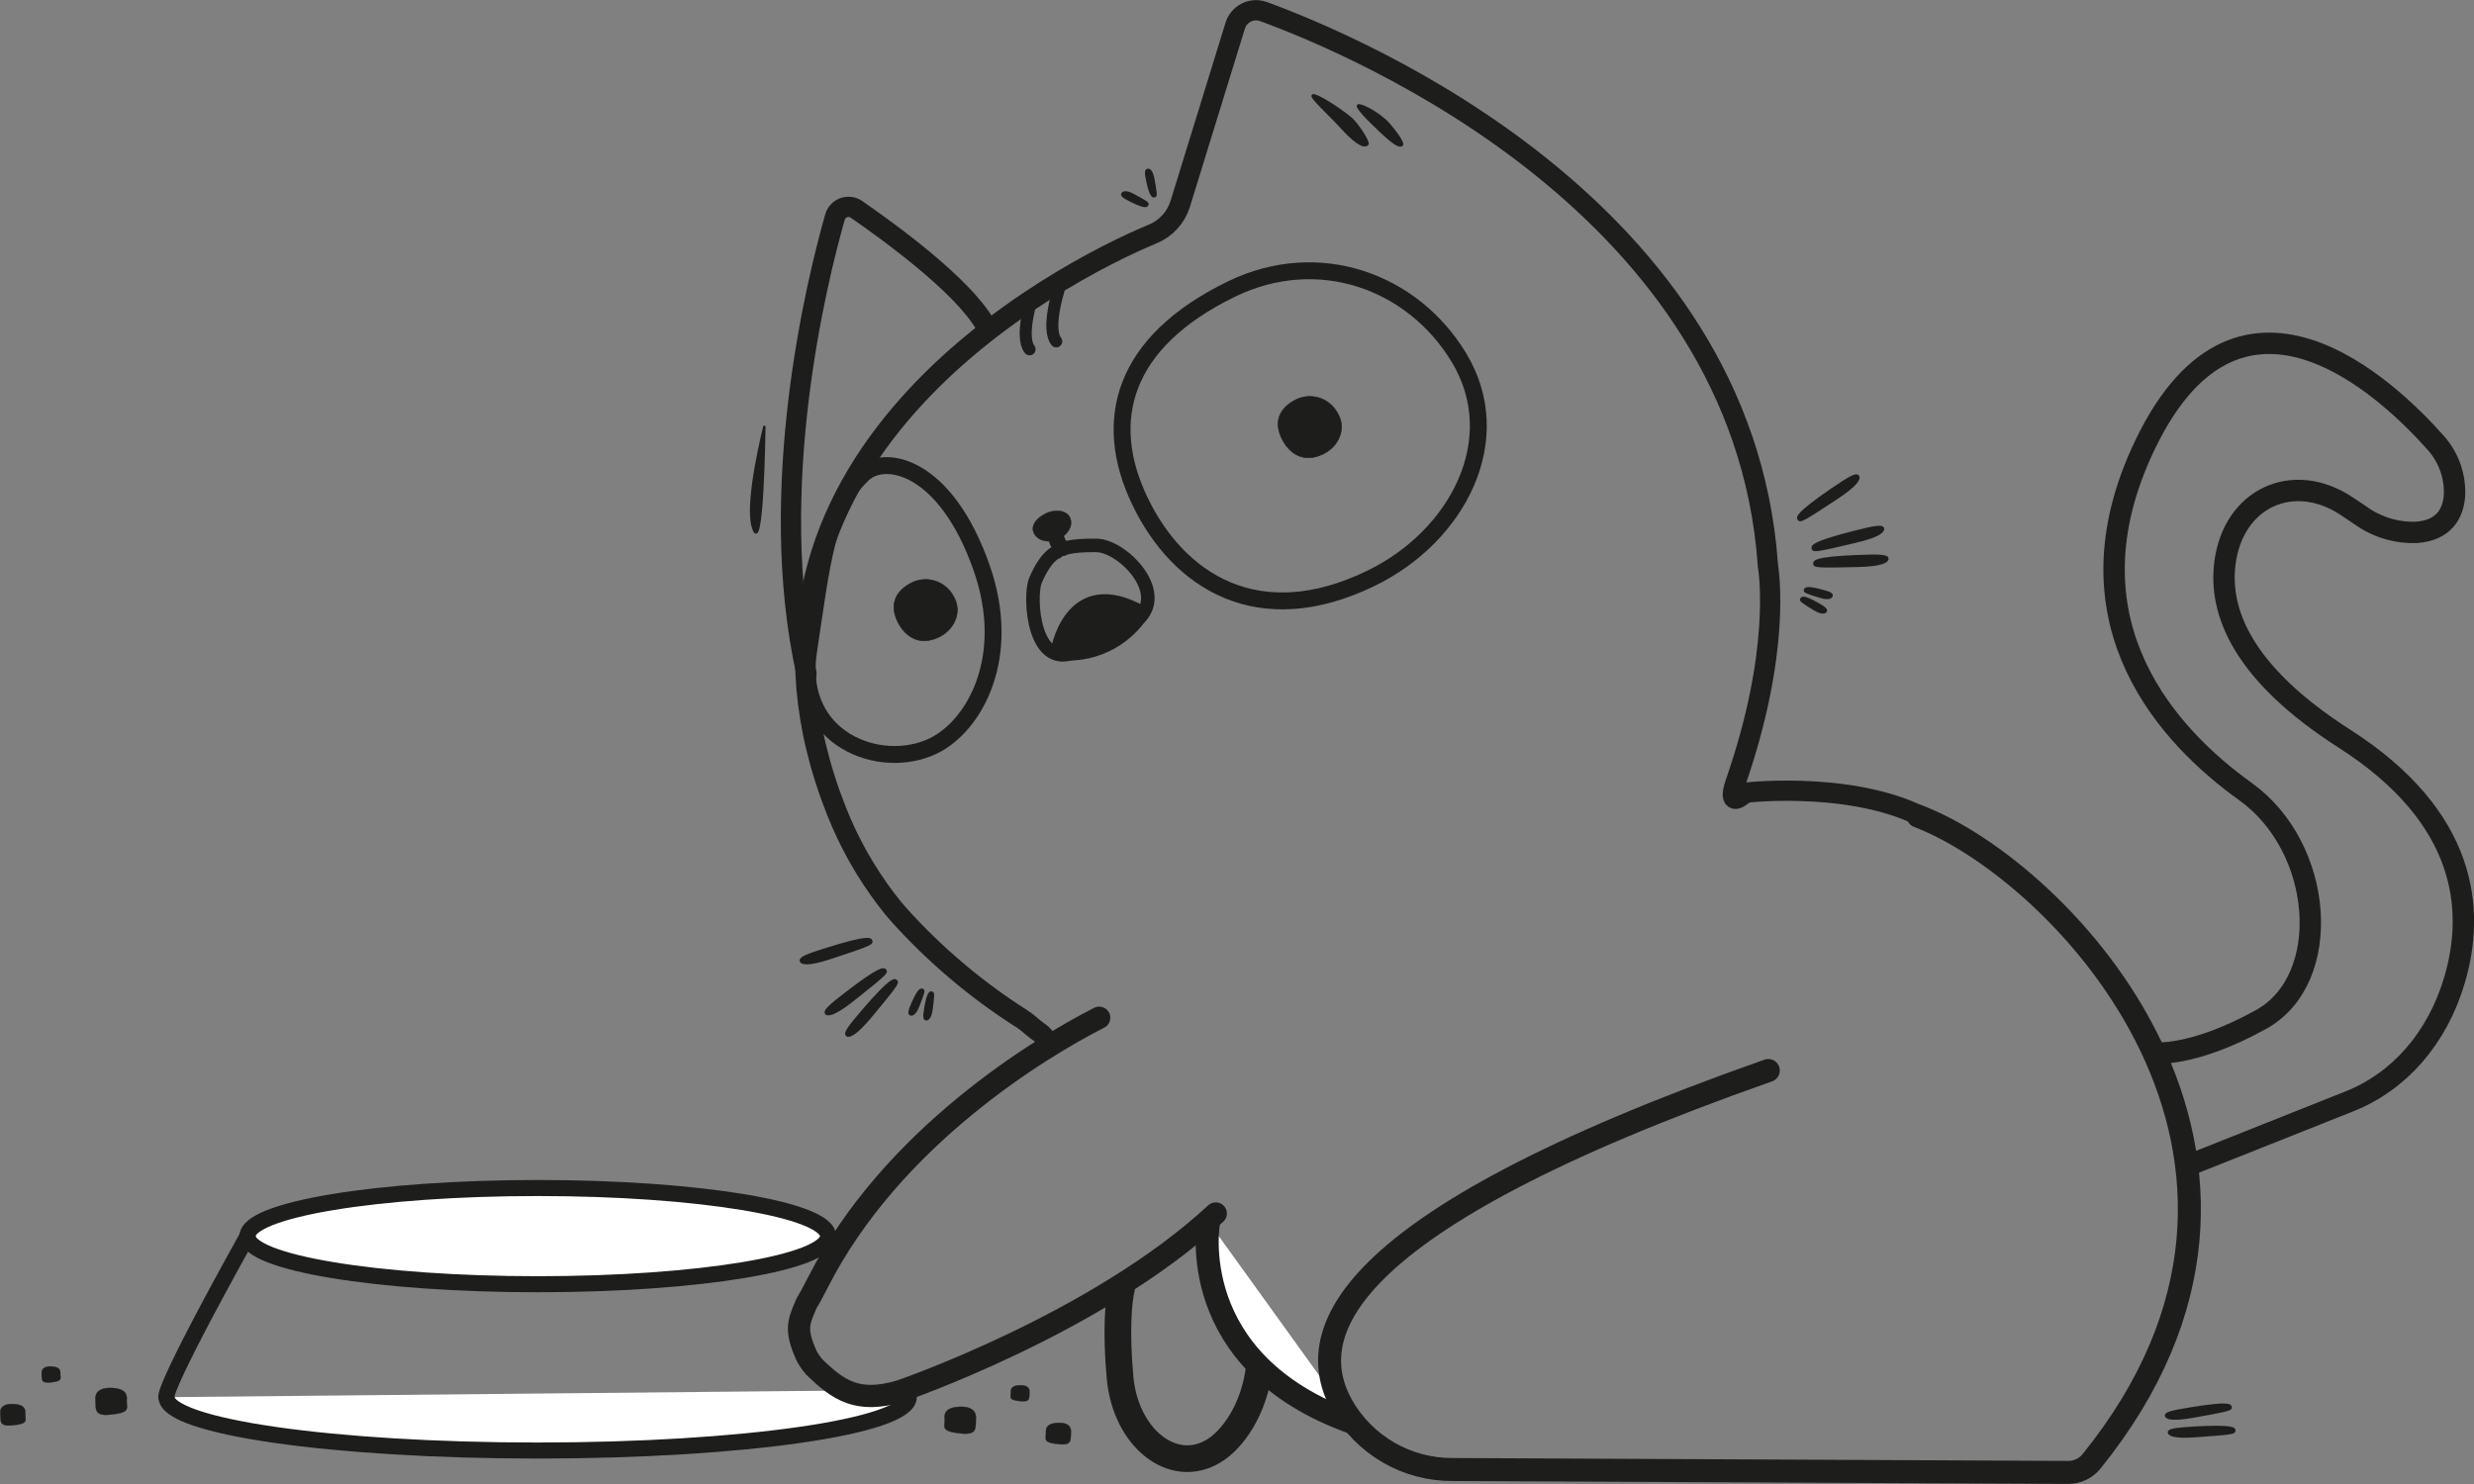 <svg width="200" height="120" viewBox="0 0 200 120" fill="none" xmlns="http://www.w3.org/2000/svg">
<rect x="0" y="0" width="200" height="120" fill="#808080" stroke="none"/>
<g id="Image" clip-path="url(#clip0_4452_81067)">
<path id="Vector" d="M90.662 104.199C90.432 105.069 90.198 107.624 90.545 111.383C90.978 116.261 94.813 119.346 98.128 117.322C99.58 116.452 101.387 114.059 101.803 110.569" stroke="#1D1D1B" stroke-width="2.157" stroke-linecap="round" stroke-linejoin="round"/>
<g id="Vector_2">
<path d="M97.703 98.812C97.703 98.812 95.614 110.16 109.403 115.055L97.703 98.812Z" fill="white"/>
<path d="M97.703 98.812C97.703 98.812 95.614 110.16 109.403 115.055" stroke="#1D1D1B" stroke-width="1.859" stroke-linecap="round" stroke-linejoin="round"/>
</g>
<path id="Vector_3" d="M174.122 85.138C174.122 85.138 177.186 85.538 182.789 82.436C188.634 79.203 187.902 68.573 181.515 64C175.448 59.649 166.816 50.577 173.086 36.657C180.787 19.562 193.193 31.614 196.92 35.826C197.439 36.409 197.838 37.088 198.096 37.826C198.353 38.563 198.463 39.345 198.419 40.125C198.298 41.513 197.591 42.893 195.329 43.049C193.714 43.103 192.126 42.618 190.814 41.67L189.757 40.961C185.423 38.037 180.514 40.243 179.859 45.586C179.383 49.471 181.255 54.441 189.54 59.74C199.507 66.128 200.079 73.625 198.436 79.212C197.032 83.998 193.917 87.479 189.926 89.058L176.809 94.279" stroke="#1D1D1B" stroke-width="1.729" stroke-linecap="round" stroke-linejoin="round"/>
<path id="Vector_4" d="M84.868 84.371C84.075 83.453 84.305 83.692 83.859 83.362C83.412 83.031 83.061 82.666 82.615 82.387C78.926 80.044 75.573 77.207 72.648 73.955C72.349 73.624 71.998 73.189 71.643 72.723C69.986 70.542 68.634 68.142 67.626 65.592C56.411 37.283 85.605 22.059 93.192 18.917C93.718 18.7 94.189 18.37 94.572 17.95C94.956 17.529 95.242 17.029 95.411 16.485L99.857 2.07C99.928 1.841 100.044 1.63 100.198 1.449C100.352 1.267 100.542 1.118 100.755 1.012C100.968 0.906 101.2 0.844 101.438 0.831C101.675 0.817 101.913 0.852 102.136 0.934C109.88 3.766 140.833 16.842 142.909 45.577V45.677C143.013 46.273 143.996 52.708 140.274 63.368C139.953 64.286 139.992 64.969 140.755 64.373C140.909 64.259 141.074 64.161 141.249 64.082C141.249 64.082 150.609 63.042 156.307 66.571" stroke="#1D1D1B" stroke-width="1.638" stroke-linecap="round" stroke-linejoin="round"/>
<path id="Vector_5" d="M79.659 26.277C77.813 23.053 71.859 18.745 69.233 16.926C69.085 16.824 68.914 16.759 68.736 16.736C68.557 16.713 68.376 16.733 68.207 16.794C68.037 16.855 67.885 16.956 67.762 17.088C67.639 17.22 67.549 17.379 67.5 17.553C66.061 22.605 61.866 39.543 65.194 54.459" stroke="#1D1D1B" stroke-width="1.638" stroke-linecap="round" stroke-linejoin="round"/>
<path id="Vector_6" d="M117.93 28.897C121.939 35.498 117.857 43.36 110.824 46.767C101.724 51.184 95.263 46.989 92.156 40.528C89.049 34.066 90.691 27.67 99.575 23.362C106.625 19.955 114.208 22.758 117.93 28.897Z" stroke="#1D1D1B" stroke-width="1.366" stroke-linecap="round" stroke-linejoin="round"/>
<path id="Vector_7" d="M79.352 45.906C81.9 53.172 78.763 58.711 75.452 60.317C71.162 62.392 64.289 59.782 65.36 52.685C66.452 45.471 66.816 41.106 69.78 38.326C71.526 36.681 76.444 37.604 79.352 45.906Z" stroke="#1D1D1B" stroke-width="1.366" stroke-linecap="round" stroke-linejoin="round"/>
<path id="Vector_8" d="M108.134 33.418C108.884 34.671 108.199 36.116 106.968 36.712C105.374 37.486 104.204 36.664 103.614 35.441C103.025 34.219 103.285 33.035 104.841 32.282C105.431 32.017 106.099 31.986 106.711 32.197C107.322 32.408 107.831 32.845 108.134 33.418Z" fill="#1D1D1B" stroke="#1D1D1B" stroke-width="0.052" stroke-linecap="round" stroke-linejoin="round"/>
<path id="Vector_9" d="M77.077 48.218C77.827 49.471 77.142 50.915 75.912 51.511C74.317 52.286 73.147 51.468 72.558 50.245C71.969 49.023 72.228 47.839 73.784 47.082C74.374 46.818 75.042 46.788 75.654 46.998C76.265 47.209 76.774 47.645 77.077 48.218Z" fill="#1D1D1B" stroke="#1D1D1B" stroke-width="0.052" stroke-linecap="round" stroke-linejoin="round"/>
<path id="Vector_10" d="M86.531 41.933C86.783 42.686 86.133 43.334 85.578 43.6C85.023 43.865 84.087 43.869 83.658 43.243C83.273 42.686 83.585 41.994 84.577 41.502C85.366 41.133 86.319 41.285 86.531 41.933Z" fill="#1D1D1B" stroke="#1D1D1B" stroke-width="0.03" stroke-linecap="round" stroke-linejoin="round"/>
<path id="Vector_11" d="M85.565 23.496C85.565 23.496 84.586 26.585 85.388 27.604" stroke="#1D1D1B" stroke-width="0.973" stroke-linecap="round" stroke-linejoin="round"/>
<path id="Vector_12" d="M83.413 24.137C83.413 24.137 82.433 27.226 83.231 28.244" stroke="#1D1D1B" stroke-width="0.973" stroke-linecap="round" stroke-linejoin="round"/>
<path id="Vector_13" d="M85.926 44.416C85.926 44.416 86.359 44.077 88.634 44.103C90.909 44.129 95.034 48.524 91.273 50.573" stroke="#1D1D1B" stroke-width="1.094" stroke-linecap="round" stroke-linejoin="round"/>
<path id="Vector_14" d="M85.461 44.633C85.461 44.633 84.594 44.846 83.706 46.935C83.169 48.24 83.502 54.505 87.199 52.591" stroke="#1D1D1B" stroke-width="1.094" stroke-linecap="round" stroke-linejoin="round"/>
<path id="Vector_15" d="M85.443 52.814C85.443 52.814 86.423 46.148 92.377 49.572C91.643 50.714 90.603 51.624 89.376 52.197C88.149 52.771 86.786 52.985 85.443 52.814Z" fill="#1D1D1B" stroke="#1D1D1B" stroke-width="1.094" stroke-linecap="round" stroke-linejoin="round"/>
<path id="Vector_16" d="M61.79 34.512C61.79 34.512 60.295 40.434 60.841 42.514C61.651 45.594 61.79 34.512 61.79 34.512Z" fill="#1D1D1B" stroke="#1D1D1B" stroke-width="0.195" stroke-linecap="round" stroke-linejoin="round"/>
<path id="Vector_17" d="M70.43 76.112C70.491 76.317 70.114 76.469 67.158 77.444C65.325 78.049 64.805 77.905 64.749 77.701C64.693 77.496 65.1 77.266 66.95 76.704C70.196 75.695 70.374 75.908 70.43 76.112Z" fill="#1D1D1B" stroke="#1D1D1B" stroke-width="0.207" stroke-linecap="round" stroke-linejoin="round"/>
<path id="Vector_18" d="M71.573 78.485C71.698 78.654 71.395 78.92 68.951 80.86C67.439 82.061 66.901 82.105 66.784 81.931C66.667 81.757 66.971 81.409 68.518 80.234C71.209 78.176 71.447 78.311 71.573 78.485Z" fill="#1D1D1B" stroke="#1D1D1B" stroke-width="0.207" stroke-linecap="round" stroke-linejoin="round"/>
<path id="Vector_19" d="M72.449 79.33C72.609 79.469 72.367 79.8 70.378 82.197C69.138 83.685 68.623 83.837 68.467 83.694C68.311 83.55 68.54 83.15 69.81 81.679C72.033 79.112 72.293 79.199 72.449 79.33Z" fill="#1D1D1B" stroke="#1D1D1B" stroke-width="0.207" stroke-linecap="round" stroke-linejoin="round"/>
<path id="Vector_20" d="M74.602 80.018C74.745 80.092 74.706 80.244 74.264 81.367C73.991 82.059 73.723 82.124 73.58 82.054C73.437 81.985 73.441 81.789 73.74 81.106C74.269 79.9 74.455 79.948 74.602 80.018Z" fill="#1D1D1B" stroke="#1D1D1B" stroke-width="0.112" stroke-linecap="round" stroke-linejoin="round"/>
<path id="Vector_21" d="M75.344 80.233C75.5 80.268 75.5 80.425 75.344 81.621C75.244 82.361 74.997 82.492 74.841 82.457C74.685 82.422 74.646 82.235 74.772 81.495C74.993 80.194 75.184 80.194 75.344 80.233Z" fill="#1D1D1B" stroke="#1D1D1B" stroke-width="0.112" stroke-linecap="round" stroke-linejoin="round"/>
<path id="Vector_22" d="M145.422 41.998C145.548 42.172 145.899 41.972 148.499 40.257C150.111 39.191 150.323 38.695 150.197 38.517C150.072 38.339 149.647 38.517 148.031 39.627C145.244 41.554 145.301 41.824 145.422 41.998Z" fill="#1D1D1B" stroke="#1D1D1B" stroke-width="0.207" stroke-linecap="round" stroke-linejoin="round"/>
<path id="Vector_23" d="M146.558 44.365C146.614 44.57 147.013 44.505 150.025 43.787C151.901 43.352 152.269 42.943 152.213 42.738C152.157 42.533 151.693 42.56 149.817 43.043C146.545 43.887 146.493 44.161 146.558 44.365Z" fill="#1D1D1B" stroke="#1D1D1B" stroke-width="0.207" stroke-linecap="round" stroke-linejoin="round"/>
<path id="Vector_24" d="M146.682 45.597C146.682 45.806 147.116 45.823 150.21 45.749C152.138 45.701 152.58 45.392 152.567 45.179C152.554 44.966 152.095 44.897 150.158 44.979C146.765 45.123 146.669 45.388 146.682 45.597Z" fill="#1D1D1B" stroke="#1D1D1B" stroke-width="0.207" stroke-linecap="round" stroke-linejoin="round"/>
<path id="Vector_25" d="M145.877 47.715C145.846 47.876 145.989 47.941 147.138 48.289C147.848 48.507 148.069 48.337 148.104 48.176C148.139 48.015 147.983 47.906 147.237 47.715C145.998 47.38 145.911 47.567 145.877 47.715Z" fill="#1D1D1B" stroke="#1D1D1B" stroke-width="0.112" stroke-linecap="round" stroke-linejoin="round"/>
<path id="Vector_26" d="M145.582 48.434C145.513 48.582 145.638 48.677 146.665 49.304C147.307 49.687 147.558 49.574 147.632 49.43C147.705 49.286 147.58 49.139 146.925 48.777C145.777 48.129 145.656 48.281 145.582 48.434Z" fill="#1D1D1B" stroke="#1D1D1B" stroke-width="0.112" stroke-linecap="round" stroke-linejoin="round"/>
<path id="Vector_27" d="M92.789 16.556C92.854 16.408 92.724 16.317 91.667 15.747C91.013 15.39 90.766 15.516 90.701 15.664C90.635 15.812 90.766 15.951 91.433 16.282C92.607 16.865 92.724 16.708 92.789 16.556Z" fill="#1D1D1B" stroke="#1D1D1B" stroke-width="0.112" stroke-linecap="round" stroke-linejoin="round"/>
<path id="Vector_28" d="M93.348 15.902C93.504 15.863 93.496 15.702 93.283 14.514C93.153 13.778 92.906 13.643 92.751 13.704C92.594 13.765 92.564 13.931 92.72 14.666C92.998 15.95 93.192 15.941 93.348 15.902Z" fill="#1D1D1B" stroke="#1D1D1B" stroke-width="0.112" stroke-linecap="round" stroke-linejoin="round"/>
<path id="Vector_29" d="M180.335 113.796C180.361 113.984 180.01 114.071 177.267 114.558C175.564 114.858 175.122 114.667 175.1 114.475C175.079 114.284 175.464 114.145 177.18 113.875C180.179 113.396 180.292 113.605 180.335 113.796Z" fill="#1D1D1B" stroke="#1D1D1B" stroke-width="0.186" stroke-linecap="round" stroke-linejoin="round"/>
<path id="Vector_30" d="M180.63 115.693C180.63 115.884 180.275 115.936 177.501 116.128C175.768 116.263 175.356 116.023 175.335 115.832C175.313 115.64 175.733 115.54 177.462 115.436C180.513 115.279 180.621 115.501 180.63 115.693Z" fill="#1D1D1B" stroke="#1D1D1B" stroke-width="0.186" stroke-linecap="round" stroke-linejoin="round"/>
<path id="Vector_31" d="M106.124 7.727C106.263 7.571 107.97 8.567 109.205 9.585C109.712 10.02 110.678 11.5 110.535 11.661C110.392 11.822 109.916 11.9 108.507 10.355C107.528 9.272 105.985 7.888 106.124 7.727Z" fill="#1D1D1B" stroke="#1D1D1B" stroke-width="0.207" stroke-linecap="round" stroke-linejoin="round"/>
<path id="Vector_32" d="M109.78 8.528C109.91 8.38 111.405 9.072 112.272 10.033C112.727 10.538 113.472 11.56 113.342 11.708C113.212 11.856 112.909 11.835 111.674 10.677C110.439 9.52 109.659 8.68 109.78 8.528Z" fill="#1D1D1B" stroke="#1D1D1B" stroke-width="0.182" stroke-linecap="round" stroke-linejoin="round"/>
<g id="Vector_33">
<path d="M85.443 43.668C85.477 43.789 85.531 43.904 85.603 44.007L85.443 43.668Z" fill="white"/>
<path d="M85.443 43.668C85.477 43.789 85.531 43.904 85.603 44.007" stroke="#1D1D1B" stroke-width="1.297" stroke-linecap="round" stroke-linejoin="round"/>
</g>
<path id="Vector_34" d="M43.477 103.846C56.436 103.846 66.942 102.105 66.942 99.956C66.942 97.808 56.436 96.066 43.477 96.066C30.517 96.066 20.012 97.808 20.012 99.956C20.012 102.105 30.517 103.846 43.477 103.846Z" fill="white" stroke="#1D1D1B" stroke-width="1.297" stroke-linecap="round" stroke-linejoin="round"/>
<g id="Vector_35">
<path d="M73.207 112.395C73.364 112.545 73.457 112.751 73.467 112.969C73.467 115.358 60.033 117.294 43.463 117.294C26.892 117.294 13.459 115.366 13.459 112.978" fill="white"/>
<path d="M73.207 112.395C73.364 112.545 73.457 112.751 73.467 112.969C73.467 115.358 60.033 117.294 43.463 117.294C26.892 117.294 13.459 115.366 13.459 112.978" stroke="#1D1D1B" stroke-width="1.297" stroke-linecap="round" stroke-linejoin="round"/>
</g>
<g id="Vector_36">
<path d="M20.01 99.953C12.855 112.828 13.458 112.976 13.458 112.976L20.01 99.953Z" fill="white"/>
<path d="M20.01 99.953C12.855 112.828 13.458 112.976 13.458 112.976" stroke="#1D1D1B" stroke-width="1.297" stroke-linecap="round" stroke-linejoin="round"/>
</g>
<path id="Vector_37" d="M88.859 82.297C84.149 84.69 72.068 91.961 66.105 103.731C65.117 105.68 65.364 104.975 65.061 105.715C64.558 106.916 64.285 107.586 65.186 109.592C65.358 109.921 65.566 110.231 65.806 110.514C67.773 112.433 69.329 113.516 72.787 112.485C72.787 112.485 88.634 107.064 98.284 98.126" stroke="#1D1D1B" stroke-width="1.798" stroke-linecap="round" stroke-linejoin="round"/>
<path id="Vector_38" d="M7.718 113.153C7.774 113.884 7.544 114.519 8.879 114.393C10.708 114.219 10.179 113.84 10.244 113.162C10.309 112.483 9.75 112.23 8.888 112.23C8.203 112.23 7.67 112.492 7.718 113.153Z" fill="#1D1D1B" stroke="#1D1D1B" stroke-width="0.026" stroke-linecap="round" stroke-linejoin="round"/>
<path id="Vector_39" d="M3.363 111.045C3.394 111.48 3.255 111.867 4.057 111.789C5.153 111.684 4.85 111.458 4.88 111.049C4.91 110.64 4.581 110.492 4.061 110.492C3.654 110.492 3.333 110.658 3.363 111.045Z" fill="#1D1D1B" stroke="#1D1D1B" stroke-width="0.017" stroke-linecap="round" stroke-linejoin="round"/>
<path id="Vector_40" d="M0.026 114.271C0.069 114.854 -0.113 115.363 0.953 115.259C2.418 115.124 2.01 114.824 2.049 114.275C2.088 113.727 1.651 113.531 0.962 113.531C0.398 113.531 -0.026 113.74 0.026 114.271Z" fill="#1D1D1B" stroke="#1D1D1B" stroke-width="0.022" stroke-linecap="round" stroke-linejoin="round"/>
<path id="Vector_41" d="M155.06 65.996C166.708 70.434 188.86 93.665 169.087 118.162C168.862 118.442 168.576 118.669 168.253 118.825C167.929 118.98 167.574 119.062 167.215 119.063L117.408 118.828C115.595 118.836 113.813 118.361 112.244 117.451C110.674 116.54 109.374 115.227 108.477 113.645C105.409 108.08 107.55 99.017 142.949 86.564" stroke="#1D1D1B" stroke-width="1.859" stroke-linecap="round" stroke-linejoin="round"/>
<path id="Vector_42" d="M78.893 114.676C78.841 115.407 79.07 116.043 77.736 115.916C75.907 115.742 76.436 115.364 76.366 114.685C76.297 114.006 76.865 113.754 77.727 113.754C78.39 113.754 78.923 114.015 78.893 114.676Z" fill="#1D1D1B" stroke="#1D1D1B" stroke-width="0.026" stroke-linecap="round" stroke-linejoin="round"/>
<path id="Vector_43" d="M83.226 112.564C83.191 112.999 83.33 113.387 82.528 113.308C81.432 113.204 81.74 112.978 81.709 112.569C81.679 112.16 82.008 112.012 82.524 112.012C82.94 112.012 83.261 112.168 83.226 112.564Z" fill="#1D1D1B" stroke="#1D1D1B" stroke-width="0.017" stroke-linecap="round" stroke-linejoin="round"/>
<path id="Vector_44" d="M86.575 115.794C86.531 116.377 86.718 116.887 85.647 116.782C84.187 116.647 84.594 116.347 84.555 115.799C84.516 115.25 84.954 115.055 85.643 115.055C86.189 115.055 86.618 115.264 86.575 115.794Z" fill="#1D1D1B" stroke="#1D1D1B" stroke-width="0.022" stroke-linecap="round" stroke-linejoin="round"/>
</g>
<defs>
<clipPath id="clip0_4452_81067">
<rect width="200" height="120" fill="white"/>
</clipPath>
</defs>
</svg>
